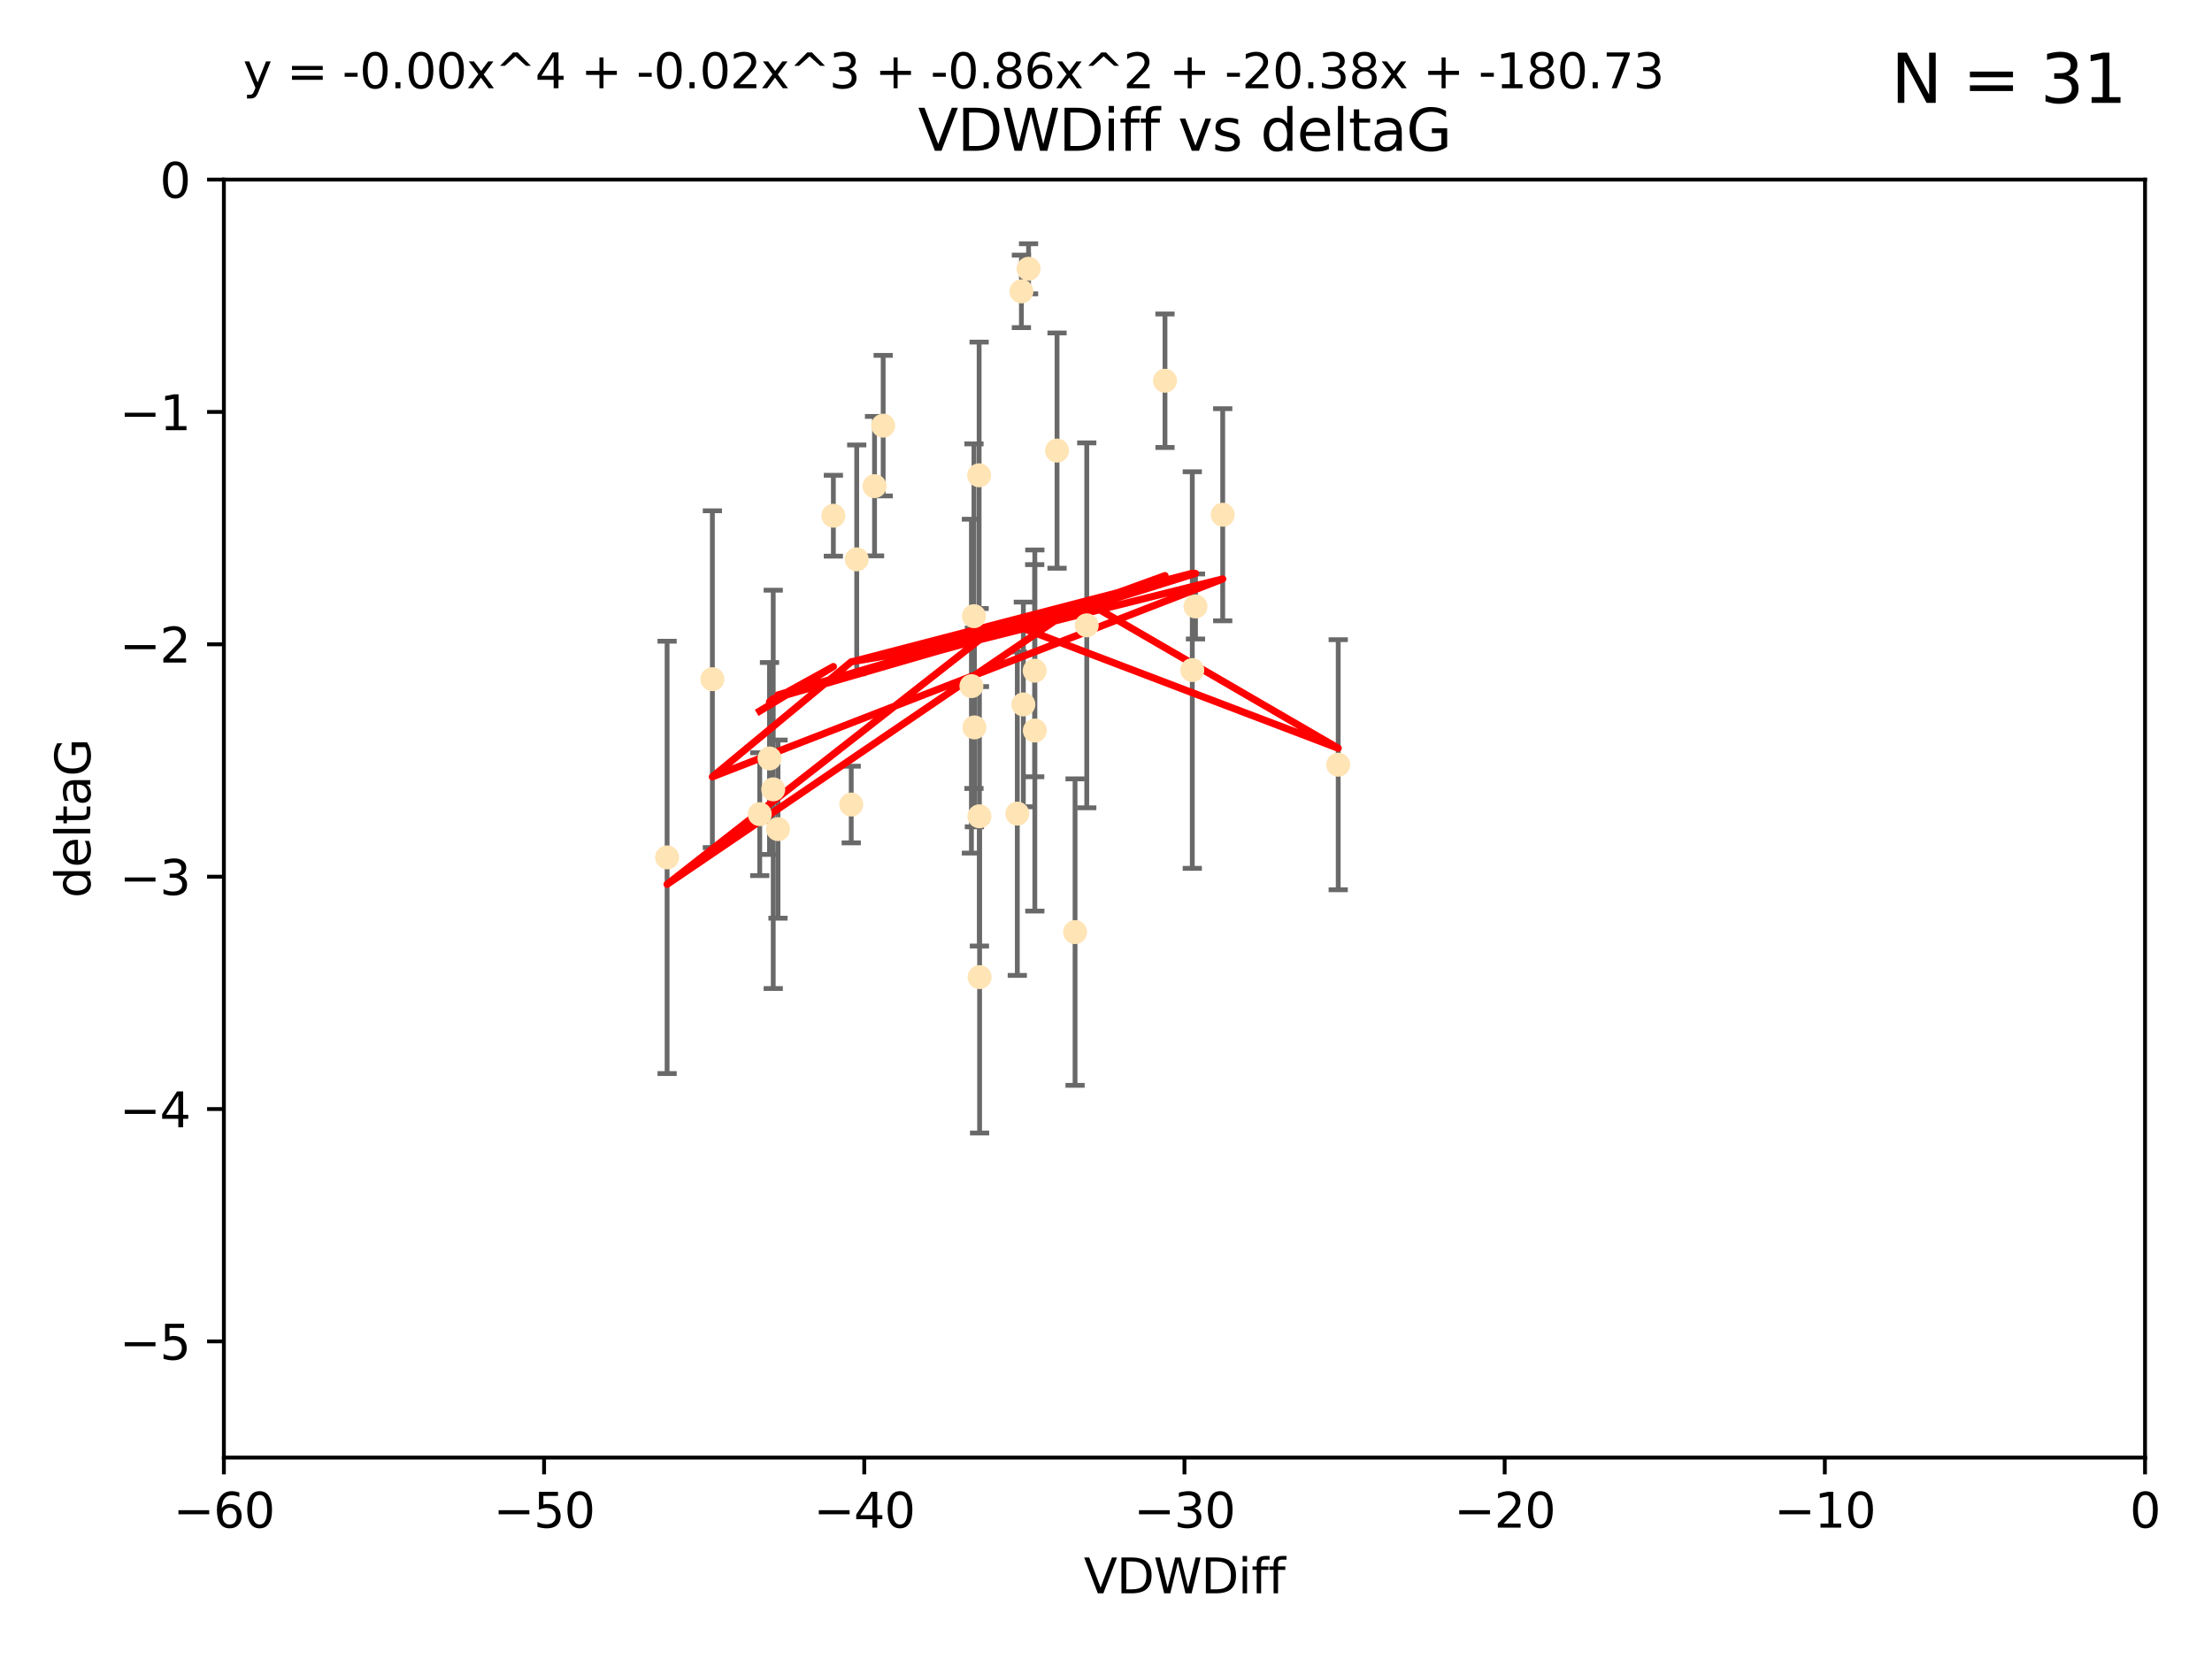 <?xml version="1.0" encoding="utf-8" standalone="no"?>
<!DOCTYPE svg PUBLIC "-//W3C//DTD SVG 1.1//EN"
  "http://www.w3.org/Graphics/SVG/1.1/DTD/svg11.dtd">
<svg xmlns:xlink="http://www.w3.org/1999/xlink" width="460.8pt" height="345.6pt" viewBox="0 0 460.8 345.6" xmlns="http://www.w3.org/2000/svg" version="1.1">
 <defs>
  <style type="text/css">*{stroke-linejoin: round; stroke-linecap: butt}</style>
 </defs>
 <g id="figure_1">
  <g id="patch_1">
   <path d="M 0 345.6 
L 460.8 345.6 
L 460.8 0 
L 0 0 
z
" style="fill: #ffffff"/>
  </g>
  <g id="axes_1">
   <g id="patch_2">
    <path d="M 46.64 303.64 
L 446.85 303.64 
L 446.85 37.411 
L 46.64 37.411 
z
" style="fill: #ffffff"/>
   </g>
   <g id="PathCollection_1">
    <defs>
     <path id="m294f1cb4e7" d="M 0 1.118 
C 0.297 1.118 0.581 1 0.791 0.791 
C 1 0.581 1.118 0.297 1.118 0 
C 1.118 -0.297 1 -0.581 0.791 -0.791 
C 0.581 -1 0.297 -1.118 0 -1.118 
C -0.297 -1.118 -0.581 -1 -0.791 -0.791 
C -1 -0.581 -1.118 -0.297 -1.118 0 
C -1.118 0.297 -1 0.581 -0.791 0.791 
C -0.581 1 -0.297 1.118 0 1.118 
z
" style="stroke: #ffe4b5"/>
    </defs>
    <g clip-path="url(#p52f90d286e)">
     <use xlink:href="#m294f1cb4e7" x="158.268" y="169.607" style="fill: #ffe4b5; stroke: #ffe4b5"/>
     <use xlink:href="#m294f1cb4e7" x="173.607" y="107.436" style="fill: #ffe4b5; stroke: #ffe4b5"/>
     <use xlink:href="#m294f1cb4e7" x="160.298" y="158.004" style="fill: #ffe4b5; stroke: #ffe4b5"/>
     <use xlink:href="#m294f1cb4e7" x="161.079" y="164.438" style="fill: #ffe4b5; stroke: #ffe4b5"/>
     <use xlink:href="#m294f1cb4e7" x="215.547" y="139.719" style="fill: #ffe4b5; stroke: #ffe4b5"/>
     <use xlink:href="#m294f1cb4e7" x="202.989" y="151.532" style="fill: #ffe4b5; stroke: #ffe4b5"/>
     <use xlink:href="#m294f1cb4e7" x="183.981" y="88.671" style="fill: #ffe4b5; stroke: #ffe4b5"/>
     <use xlink:href="#m294f1cb4e7" x="220.202" y="93.864" style="fill: #ffe4b5; stroke: #ffe4b5"/>
     <use xlink:href="#m294f1cb4e7" x="203.971" y="99.014" style="fill: #ffe4b5; stroke: #ffe4b5"/>
     <use xlink:href="#m294f1cb4e7" x="178.473" y="116.525" style="fill: #ffe4b5; stroke: #ffe4b5"/>
     <use xlink:href="#m294f1cb4e7" x="248.375" y="139.582" style="fill: #ffe4b5; stroke: #ffe4b5"/>
     <use xlink:href="#m294f1cb4e7" x="162.073" y="172.719" style="fill: #ffe4b5; stroke: #ffe4b5"/>
     <use xlink:href="#m294f1cb4e7" x="202.895" y="128.361" style="fill: #ffe4b5; stroke: #ffe4b5"/>
     <use xlink:href="#m294f1cb4e7" x="254.713" y="107.23" style="fill: #ffe4b5; stroke: #ffe4b5"/>
     <use xlink:href="#m294f1cb4e7" x="148.403" y="141.486" style="fill: #ffe4b5; stroke: #ffe4b5"/>
     <use xlink:href="#m294f1cb4e7" x="177.327" y="167.599" style="fill: #ffe4b5; stroke: #ffe4b5"/>
     <use xlink:href="#m294f1cb4e7" x="204.03" y="170.053" style="fill: #ffe4b5; stroke: #ffe4b5"/>
     <use xlink:href="#m294f1cb4e7" x="138.969" y="178.609" style="fill: #ffe4b5; stroke: #ffe4b5"/>
     <use xlink:href="#m294f1cb4e7" x="223.956" y="194.171" style="fill: #ffe4b5; stroke: #ffe4b5"/>
     <use xlink:href="#m294f1cb4e7" x="204.07" y="203.552" style="fill: #ffe4b5; stroke: #ffe4b5"/>
     <use xlink:href="#m294f1cb4e7" x="214.267" y="55.993" style="fill: #ffe4b5; stroke: #ffe4b5"/>
     <use xlink:href="#m294f1cb4e7" x="182.183" y="101.272" style="fill: #ffe4b5; stroke: #ffe4b5"/>
     <use xlink:href="#m294f1cb4e7" x="213.182" y="146.744" style="fill: #ffe4b5; stroke: #ffe4b5"/>
     <use xlink:href="#m294f1cb4e7" x="242.69" y="79.314" style="fill: #ffe4b5; stroke: #ffe4b5"/>
     <use xlink:href="#m294f1cb4e7" x="211.923" y="169.493" style="fill: #ffe4b5; stroke: #ffe4b5"/>
     <use xlink:href="#m294f1cb4e7" x="249.042" y="126.338" style="fill: #ffe4b5; stroke: #ffe4b5"/>
     <use xlink:href="#m294f1cb4e7" x="226.39" y="130.268" style="fill: #ffe4b5; stroke: #ffe4b5"/>
     <use xlink:href="#m294f1cb4e7" x="278.774" y="159.303" style="fill: #ffe4b5; stroke: #ffe4b5"/>
     <use xlink:href="#m294f1cb4e7" x="212.776" y="60.697" style="fill: #ffe4b5; stroke: #ffe4b5"/>
     <use xlink:href="#m294f1cb4e7" x="215.574" y="152.182" style="fill: #ffe4b5; stroke: #ffe4b5"/>
     <use xlink:href="#m294f1cb4e7" x="202.366" y="142.938" style="fill: #ffe4b5; stroke: #ffe4b5"/>
    </g>
   </g>
   <g id="matplotlib.axis_1">
    <g id="xtick_1">
     <g id="line2d_1">
      <defs>
       <path id="m11e0a0f0f9" d="M 0 0 
L 0 3.5 
" style="stroke: #000000; stroke-width: 0.8"/>
      </defs>
      <g>
       <use xlink:href="#m11e0a0f0f9" x="46.64" y="303.64" style="stroke: #000000; stroke-width: 0.8"/>
      </g>
     </g>
     <g id="text_1">
      <!-- −60 -->
      <g transform="translate(36.088 318.238)scale(0.1 -0.1)">
       <defs>
        <path id="DejaVuSans-2212" d="M 678 2272 
L 4684 2272 
L 4684 1741 
L 678 1741 
L 678 2272 
z
" transform="scale(0.016)"/>
        <path id="DejaVuSans-36" d="M 2113 2584 
Q 1688 2584 1439 2293 
Q 1191 2003 1191 1497 
Q 1191 994 1439 701 
Q 1688 409 2113 409 
Q 2538 409 2786 701 
Q 3034 994 3034 1497 
Q 3034 2003 2786 2293 
Q 2538 2584 2113 2584 
z
M 3366 4563 
L 3366 3988 
Q 3128 4100 2886 4159 
Q 2644 4219 2406 4219 
Q 1781 4219 1451 3797 
Q 1122 3375 1075 2522 
Q 1259 2794 1537 2939 
Q 1816 3084 2150 3084 
Q 2853 3084 3261 2657 
Q 3669 2231 3669 1497 
Q 3669 778 3244 343 
Q 2819 -91 2113 -91 
Q 1303 -91 875 529 
Q 447 1150 447 2328 
Q 447 3434 972 4092 
Q 1497 4750 2381 4750 
Q 2619 4750 2861 4703 
Q 3103 4656 3366 4563 
z
" transform="scale(0.016)"/>
        <path id="DejaVuSans-30" d="M 2034 4250 
Q 1547 4250 1301 3770 
Q 1056 3291 1056 2328 
Q 1056 1369 1301 889 
Q 1547 409 2034 409 
Q 2525 409 2770 889 
Q 3016 1369 3016 2328 
Q 3016 3291 2770 3770 
Q 2525 4250 2034 4250 
z
M 2034 4750 
Q 2819 4750 3233 4129 
Q 3647 3509 3647 2328 
Q 3647 1150 3233 529 
Q 2819 -91 2034 -91 
Q 1250 -91 836 529 
Q 422 1150 422 2328 
Q 422 3509 836 4129 
Q 1250 4750 2034 4750 
z
" transform="scale(0.016)"/>
       </defs>
       <use xlink:href="#DejaVuSans-2212"/>
       <use xlink:href="#DejaVuSans-36" x="83.789"/>
       <use xlink:href="#DejaVuSans-30" x="147.412"/>
      </g>
     </g>
    </g>
    <g id="xtick_2">
     <g id="line2d_2">
      <g>
       <use xlink:href="#m11e0a0f0f9" x="113.342" y="303.64" style="stroke: #000000; stroke-width: 0.8"/>
      </g>
     </g>
     <g id="text_2">
      <!-- −50 -->
      <g transform="translate(102.789 318.238)scale(0.1 -0.1)">
       <defs>
        <path id="DejaVuSans-35" d="M 691 4666 
L 3169 4666 
L 3169 4134 
L 1269 4134 
L 1269 2991 
Q 1406 3038 1543 3061 
Q 1681 3084 1819 3084 
Q 2600 3084 3056 2656 
Q 3513 2228 3513 1497 
Q 3513 744 3044 326 
Q 2575 -91 1722 -91 
Q 1428 -91 1123 -41 
Q 819 9 494 109 
L 494 744 
Q 775 591 1075 516 
Q 1375 441 1709 441 
Q 2250 441 2565 725 
Q 2881 1009 2881 1497 
Q 2881 1984 2565 2268 
Q 2250 2553 1709 2553 
Q 1456 2553 1204 2497 
Q 953 2441 691 2322 
L 691 4666 
z
" transform="scale(0.016)"/>
       </defs>
       <use xlink:href="#DejaVuSans-2212"/>
       <use xlink:href="#DejaVuSans-35" x="83.789"/>
       <use xlink:href="#DejaVuSans-30" x="147.412"/>
      </g>
     </g>
    </g>
    <g id="xtick_3">
     <g id="line2d_3">
      <g>
       <use xlink:href="#m11e0a0f0f9" x="180.043" y="303.64" style="stroke: #000000; stroke-width: 0.8"/>
      </g>
     </g>
     <g id="text_3">
      <!-- −40 -->
      <g transform="translate(169.491 318.238)scale(0.1 -0.1)">
       <defs>
        <path id="DejaVuSans-34" d="M 2419 4116 
L 825 1625 
L 2419 1625 
L 2419 4116 
z
M 2253 4666 
L 3047 4666 
L 3047 1625 
L 3713 1625 
L 3713 1100 
L 3047 1100 
L 3047 0 
L 2419 0 
L 2419 1100 
L 313 1100 
L 313 1709 
L 2253 4666 
z
" transform="scale(0.016)"/>
       </defs>
       <use xlink:href="#DejaVuSans-2212"/>
       <use xlink:href="#DejaVuSans-34" x="83.789"/>
       <use xlink:href="#DejaVuSans-30" x="147.412"/>
      </g>
     </g>
    </g>
    <g id="xtick_4">
     <g id="line2d_4">
      <g>
       <use xlink:href="#m11e0a0f0f9" x="246.745" y="303.64" style="stroke: #000000; stroke-width: 0.8"/>
      </g>
     </g>
     <g id="text_4">
      <!-- −30 -->
      <g transform="translate(236.193 318.238)scale(0.1 -0.1)">
       <defs>
        <path id="DejaVuSans-33" d="M 2597 2516 
Q 3050 2419 3304 2112 
Q 3559 1806 3559 1356 
Q 3559 666 3084 287 
Q 2609 -91 1734 -91 
Q 1441 -91 1130 -33 
Q 819 25 488 141 
L 488 750 
Q 750 597 1062 519 
Q 1375 441 1716 441 
Q 2309 441 2620 675 
Q 2931 909 2931 1356 
Q 2931 1769 2642 2001 
Q 2353 2234 1838 2234 
L 1294 2234 
L 1294 2753 
L 1863 2753 
Q 2328 2753 2575 2939 
Q 2822 3125 2822 3475 
Q 2822 3834 2567 4026 
Q 2313 4219 1838 4219 
Q 1578 4219 1281 4162 
Q 984 4106 628 3988 
L 628 4550 
Q 988 4650 1302 4700 
Q 1616 4750 1894 4750 
Q 2613 4750 3031 4423 
Q 3450 4097 3450 3541 
Q 3450 3153 3228 2886 
Q 3006 2619 2597 2516 
z
" transform="scale(0.016)"/>
       </defs>
       <use xlink:href="#DejaVuSans-2212"/>
       <use xlink:href="#DejaVuSans-33" x="83.789"/>
       <use xlink:href="#DejaVuSans-30" x="147.412"/>
      </g>
     </g>
    </g>
    <g id="xtick_5">
     <g id="line2d_5">
      <g>
       <use xlink:href="#m11e0a0f0f9" x="313.447" y="303.64" style="stroke: #000000; stroke-width: 0.8"/>
      </g>
     </g>
     <g id="text_5">
      <!-- −20 -->
      <g transform="translate(302.894 318.238)scale(0.1 -0.1)">
       <defs>
        <path id="DejaVuSans-32" d="M 1228 531 
L 3431 531 
L 3431 0 
L 469 0 
L 469 531 
Q 828 903 1448 1529 
Q 2069 2156 2228 2338 
Q 2531 2678 2651 2914 
Q 2772 3150 2772 3378 
Q 2772 3750 2511 3984 
Q 2250 4219 1831 4219 
Q 1534 4219 1204 4116 
Q 875 4013 500 3803 
L 500 4441 
Q 881 4594 1212 4672 
Q 1544 4750 1819 4750 
Q 2544 4750 2975 4387 
Q 3406 4025 3406 3419 
Q 3406 3131 3298 2873 
Q 3191 2616 2906 2266 
Q 2828 2175 2409 1742 
Q 1991 1309 1228 531 
z
" transform="scale(0.016)"/>
       </defs>
       <use xlink:href="#DejaVuSans-2212"/>
       <use xlink:href="#DejaVuSans-32" x="83.789"/>
       <use xlink:href="#DejaVuSans-30" x="147.412"/>
      </g>
     </g>
    </g>
    <g id="xtick_6">
     <g id="line2d_6">
      <g>
       <use xlink:href="#m11e0a0f0f9" x="380.148" y="303.64" style="stroke: #000000; stroke-width: 0.8"/>
      </g>
     </g>
     <g id="text_6">
      <!-- −10 -->
      <g transform="translate(369.596 318.238)scale(0.1 -0.1)">
       <defs>
        <path id="DejaVuSans-31" d="M 794 531 
L 1825 531 
L 1825 4091 
L 703 3866 
L 703 4441 
L 1819 4666 
L 2450 4666 
L 2450 531 
L 3481 531 
L 3481 0 
L 794 0 
L 794 531 
z
" transform="scale(0.016)"/>
       </defs>
       <use xlink:href="#DejaVuSans-2212"/>
       <use xlink:href="#DejaVuSans-31" x="83.789"/>
       <use xlink:href="#DejaVuSans-30" x="147.412"/>
      </g>
     </g>
    </g>
    <g id="xtick_7">
     <g id="line2d_7">
      <g>
       <use xlink:href="#m11e0a0f0f9" x="446.85" y="303.64" style="stroke: #000000; stroke-width: 0.8"/>
      </g>
     </g>
     <g id="text_7">
      <!-- 0 -->
      <g transform="translate(443.669 318.238)scale(0.1 -0.1)">
       <use xlink:href="#DejaVuSans-30"/>
      </g>
     </g>
    </g>
    <g id="text_8">
     <!-- VDWDiff -->
     <g transform="translate(225.772 331.917)scale(0.1 -0.1)">
      <defs>
       <path id="DejaVuSans-56" d="M 1831 0 
L 50 4666 
L 709 4666 
L 2188 738 
L 3669 4666 
L 4325 4666 
L 2547 0 
L 1831 0 
z
" transform="scale(0.016)"/>
       <path id="DejaVuSans-44" d="M 1259 4147 
L 1259 519 
L 2022 519 
Q 2988 519 3436 956 
Q 3884 1394 3884 2338 
Q 3884 3275 3436 3711 
Q 2988 4147 2022 4147 
L 1259 4147 
z
M 628 4666 
L 1925 4666 
Q 3281 4666 3915 4102 
Q 4550 3538 4550 2338 
Q 4550 1131 3912 565 
Q 3275 0 1925 0 
L 628 0 
L 628 4666 
z
" transform="scale(0.016)"/>
       <path id="DejaVuSans-57" d="M 213 4666 
L 850 4666 
L 1831 722 
L 2809 4666 
L 3519 4666 
L 4500 722 
L 5478 4666 
L 6119 4666 
L 4947 0 
L 4153 0 
L 3169 4050 
L 2175 0 
L 1381 0 
L 213 4666 
z
" transform="scale(0.016)"/>
       <path id="DejaVuSans-69" d="M 603 3500 
L 1178 3500 
L 1178 0 
L 603 0 
L 603 3500 
z
M 603 4863 
L 1178 4863 
L 1178 4134 
L 603 4134 
L 603 4863 
z
" transform="scale(0.016)"/>
       <path id="DejaVuSans-66" d="M 2375 4863 
L 2375 4384 
L 1825 4384 
Q 1516 4384 1395 4259 
Q 1275 4134 1275 3809 
L 1275 3500 
L 2222 3500 
L 2222 3053 
L 1275 3053 
L 1275 0 
L 697 0 
L 697 3053 
L 147 3053 
L 147 3500 
L 697 3500 
L 697 3744 
Q 697 4328 969 4595 
Q 1241 4863 1831 4863 
L 2375 4863 
z
" transform="scale(0.016)"/>
      </defs>
      <use xlink:href="#DejaVuSans-56"/>
      <use xlink:href="#DejaVuSans-44" x="68.408"/>
      <use xlink:href="#DejaVuSans-57" x="145.41"/>
      <use xlink:href="#DejaVuSans-44" x="244.287"/>
      <use xlink:href="#DejaVuSans-69" x="321.289"/>
      <use xlink:href="#DejaVuSans-66" x="349.072"/>
      <use xlink:href="#DejaVuSans-66" x="384.277"/>
     </g>
    </g>
   </g>
   <g id="matplotlib.axis_2">
    <g id="ytick_1">
     <g id="line2d_8">
      <defs>
       <path id="me89870a66d" d="M 0 0 
L -3.5 0 
" style="stroke: #000000; stroke-width: 0.8"/>
      </defs>
      <g>
       <use xlink:href="#me89870a66d" x="46.64" y="279.437" style="stroke: #000000; stroke-width: 0.8"/>
      </g>
     </g>
     <g id="text_9">
      <!-- −5 -->
      <g transform="translate(24.898 283.237)scale(0.1 -0.1)">
       <use xlink:href="#DejaVuSans-2212"/>
       <use xlink:href="#DejaVuSans-35" x="83.789"/>
      </g>
     </g>
    </g>
    <g id="ytick_2">
     <g id="line2d_9">
      <g>
       <use xlink:href="#me89870a66d" x="46.64" y="231.032" style="stroke: #000000; stroke-width: 0.8"/>
      </g>
     </g>
     <g id="text_10">
      <!-- −4 -->
      <g transform="translate(24.898 234.831)scale(0.1 -0.1)">
       <use xlink:href="#DejaVuSans-2212"/>
       <use xlink:href="#DejaVuSans-34" x="83.789"/>
      </g>
     </g>
    </g>
    <g id="ytick_3">
     <g id="line2d_10">
      <g>
       <use xlink:href="#me89870a66d" x="46.64" y="182.627" style="stroke: #000000; stroke-width: 0.8"/>
      </g>
     </g>
     <g id="text_11">
      <!-- −3 -->
      <g transform="translate(24.898 186.426)scale(0.1 -0.1)">
       <use xlink:href="#DejaVuSans-2212"/>
       <use xlink:href="#DejaVuSans-33" x="83.789"/>
      </g>
     </g>
    </g>
    <g id="ytick_4">
     <g id="line2d_11">
      <g>
       <use xlink:href="#me89870a66d" x="46.64" y="134.222" style="stroke: #000000; stroke-width: 0.8"/>
      </g>
     </g>
     <g id="text_12">
      <!-- −2 -->
      <g transform="translate(24.898 138.021)scale(0.1 -0.1)">
       <use xlink:href="#DejaVuSans-2212"/>
       <use xlink:href="#DejaVuSans-32" x="83.789"/>
      </g>
     </g>
    </g>
    <g id="ytick_5">
     <g id="line2d_12">
      <g>
       <use xlink:href="#me89870a66d" x="46.64" y="85.816" style="stroke: #000000; stroke-width: 0.8"/>
      </g>
     </g>
     <g id="text_13">
      <!-- −1 -->
      <g transform="translate(24.898 89.616)scale(0.1 -0.1)">
       <use xlink:href="#DejaVuSans-2212"/>
       <use xlink:href="#DejaVuSans-31" x="83.789"/>
      </g>
     </g>
    </g>
    <g id="ytick_6">
     <g id="line2d_13">
      <g>
       <use xlink:href="#me89870a66d" x="46.64" y="37.411" style="stroke: #000000; stroke-width: 0.8"/>
      </g>
     </g>
     <g id="text_14">
      <!-- 0 -->
      <g transform="translate(33.278 41.21)scale(0.1 -0.1)">
       <use xlink:href="#DejaVuSans-30"/>
      </g>
     </g>
    </g>
    <g id="text_15">
     <!-- deltaG -->
     <g transform="translate(18.818 187.064)rotate(-90)scale(0.1 -0.1)">
      <defs>
       <path id="DejaVuSans-64" d="M 2906 2969 
L 2906 4863 
L 3481 4863 
L 3481 0 
L 2906 0 
L 2906 525 
Q 2725 213 2448 61 
Q 2172 -91 1784 -91 
Q 1150 -91 751 415 
Q 353 922 353 1747 
Q 353 2572 751 3078 
Q 1150 3584 1784 3584 
Q 2172 3584 2448 3432 
Q 2725 3281 2906 2969 
z
M 947 1747 
Q 947 1113 1208 752 
Q 1469 391 1925 391 
Q 2381 391 2643 752 
Q 2906 1113 2906 1747 
Q 2906 2381 2643 2742 
Q 2381 3103 1925 3103 
Q 1469 3103 1208 2742 
Q 947 2381 947 1747 
z
" transform="scale(0.016)"/>
       <path id="DejaVuSans-65" d="M 3597 1894 
L 3597 1613 
L 953 1613 
Q 991 1019 1311 708 
Q 1631 397 2203 397 
Q 2534 397 2845 478 
Q 3156 559 3463 722 
L 3463 178 
Q 3153 47 2828 -22 
Q 2503 -91 2169 -91 
Q 1331 -91 842 396 
Q 353 884 353 1716 
Q 353 2575 817 3079 
Q 1281 3584 2069 3584 
Q 2775 3584 3186 3129 
Q 3597 2675 3597 1894 
z
M 3022 2063 
Q 3016 2534 2758 2815 
Q 2500 3097 2075 3097 
Q 1594 3097 1305 2825 
Q 1016 2553 972 2059 
L 3022 2063 
z
" transform="scale(0.016)"/>
       <path id="DejaVuSans-6c" d="M 603 4863 
L 1178 4863 
L 1178 0 
L 603 0 
L 603 4863 
z
" transform="scale(0.016)"/>
       <path id="DejaVuSans-74" d="M 1172 4494 
L 1172 3500 
L 2356 3500 
L 2356 3053 
L 1172 3053 
L 1172 1153 
Q 1172 725 1289 603 
Q 1406 481 1766 481 
L 2356 481 
L 2356 0 
L 1766 0 
Q 1100 0 847 248 
Q 594 497 594 1153 
L 594 3053 
L 172 3053 
L 172 3500 
L 594 3500 
L 594 4494 
L 1172 4494 
z
" transform="scale(0.016)"/>
       <path id="DejaVuSans-61" d="M 2194 1759 
Q 1497 1759 1228 1600 
Q 959 1441 959 1056 
Q 959 750 1161 570 
Q 1363 391 1709 391 
Q 2188 391 2477 730 
Q 2766 1069 2766 1631 
L 2766 1759 
L 2194 1759 
z
M 3341 1997 
L 3341 0 
L 2766 0 
L 2766 531 
Q 2569 213 2275 61 
Q 1981 -91 1556 -91 
Q 1019 -91 701 211 
Q 384 513 384 1019 
Q 384 1609 779 1909 
Q 1175 2209 1959 2209 
L 2766 2209 
L 2766 2266 
Q 2766 2663 2505 2880 
Q 2244 3097 1772 3097 
Q 1472 3097 1187 3025 
Q 903 2953 641 2809 
L 641 3341 
Q 956 3463 1253 3523 
Q 1550 3584 1831 3584 
Q 2591 3584 2966 3190 
Q 3341 2797 3341 1997 
z
" transform="scale(0.016)"/>
       <path id="DejaVuSans-47" d="M 3809 666 
L 3809 1919 
L 2778 1919 
L 2778 2438 
L 4434 2438 
L 4434 434 
Q 4069 175 3628 42 
Q 3188 -91 2688 -91 
Q 1594 -91 976 548 
Q 359 1188 359 2328 
Q 359 3472 976 4111 
Q 1594 4750 2688 4750 
Q 3144 4750 3555 4637 
Q 3966 4525 4313 4306 
L 4313 3634 
Q 3963 3931 3569 4081 
Q 3175 4231 2741 4231 
Q 1884 4231 1454 3753 
Q 1025 3275 1025 2328 
Q 1025 1384 1454 906 
Q 1884 428 2741 428 
Q 3075 428 3337 486 
Q 3600 544 3809 666 
z
" transform="scale(0.016)"/>
      </defs>
      <use xlink:href="#DejaVuSans-64"/>
      <use xlink:href="#DejaVuSans-65" x="63.477"/>
      <use xlink:href="#DejaVuSans-6c" x="125"/>
      <use xlink:href="#DejaVuSans-74" x="152.783"/>
      <use xlink:href="#DejaVuSans-61" x="191.992"/>
      <use xlink:href="#DejaVuSans-47" x="253.271"/>
     </g>
    </g>
   </g>
   <g id="LineCollection_1">
    <path d="M 158.268 182.403 
L 158.268 156.81 
" clip-path="url(#p52f90d286e)" style="fill: none; stroke: #696969"/>
    <path d="M 173.607 115.86 
L 173.607 99.013 
" clip-path="url(#p52f90d286e)" style="fill: none; stroke: #696969"/>
    <path d="M 160.298 177.999 
L 160.298 138.009 
" clip-path="url(#p52f90d286e)" style="fill: none; stroke: #696969"/>
    <path d="M 161.079 205.929 
L 161.079 122.946 
" clip-path="url(#p52f90d286e)" style="fill: none; stroke: #696969"/>
    <path d="M 215.547 161.816 
L 215.547 117.621 
" clip-path="url(#p52f90d286e)" style="fill: none; stroke: #696969"/>
    <path d="M 202.989 172.239 
L 202.989 130.826 
" clip-path="url(#p52f90d286e)" style="fill: none; stroke: #696969"/>
    <path d="M 183.981 103.312 
L 183.981 74.03 
" clip-path="url(#p52f90d286e)" style="fill: none; stroke: #696969"/>
    <path d="M 220.202 118.369 
L 220.202 69.359 
" clip-path="url(#p52f90d286e)" style="fill: none; stroke: #696969"/>
    <path d="M 203.971 126.762 
L 203.971 71.267 
" clip-path="url(#p52f90d286e)" style="fill: none; stroke: #696969"/>
    <path d="M 178.473 140.352 
L 178.473 92.698 
" clip-path="url(#p52f90d286e)" style="fill: none; stroke: #696969"/>
    <path d="M 248.375 180.893 
L 248.375 98.27 
" clip-path="url(#p52f90d286e)" style="fill: none; stroke: #696969"/>
    <path d="M 162.073 191.277 
L 162.073 154.16 
" clip-path="url(#p52f90d286e)" style="fill: none; stroke: #696969"/>
    <path d="M 202.895 164.254 
L 202.895 92.467 
" clip-path="url(#p52f90d286e)" style="fill: none; stroke: #696969"/>
    <path d="M 254.713 129.322 
L 254.713 85.138 
" clip-path="url(#p52f90d286e)" style="fill: none; stroke: #696969"/>
    <path d="M 148.403 176.566 
L 148.403 106.406 
" clip-path="url(#p52f90d286e)" style="fill: none; stroke: #696969"/>
    <path d="M 177.327 175.582 
L 177.327 159.615 
" clip-path="url(#p52f90d286e)" style="fill: none; stroke: #696969"/>
    <path d="M 204.03 197.074 
L 204.03 143.032 
" clip-path="url(#p52f90d286e)" style="fill: none; stroke: #696969"/>
    <path d="M 138.969 223.643 
L 138.969 133.574 
" clip-path="url(#p52f90d286e)" style="fill: none; stroke: #696969"/>
    <path d="M 223.956 226.093 
L 223.956 162.249 
" clip-path="url(#p52f90d286e)" style="fill: none; stroke: #696969"/>
    <path d="M 204.07 236.03 
L 204.07 171.073 
" clip-path="url(#p52f90d286e)" style="fill: none; stroke: #696969"/>
    <path d="M 214.267 61.206 
L 214.267 50.78 
" clip-path="url(#p52f90d286e)" style="fill: none; stroke: #696969"/>
    <path d="M 182.183 115.797 
L 182.183 86.747 
" clip-path="url(#p52f90d286e)" style="fill: none; stroke: #696969"/>
    <path d="M 213.182 168.063 
L 213.182 125.426 
" clip-path="url(#p52f90d286e)" style="fill: none; stroke: #696969"/>
    <path d="M 242.69 93.218 
L 242.69 65.41 
" clip-path="url(#p52f90d286e)" style="fill: none; stroke: #696969"/>
    <path d="M 211.923 203.195 
L 211.923 135.792 
" clip-path="url(#p52f90d286e)" style="fill: none; stroke: #696969"/>
    <path d="M 249.042 133.109 
L 249.042 119.568 
" clip-path="url(#p52f90d286e)" style="fill: none; stroke: #696969"/>
    <path d="M 226.39 168.279 
L 226.39 92.257 
" clip-path="url(#p52f90d286e)" style="fill: none; stroke: #696969"/>
    <path d="M 278.774 185.353 
L 278.774 133.253 
" clip-path="url(#p52f90d286e)" style="fill: none; stroke: #696969"/>
    <path d="M 212.776 68.247 
L 212.776 53.147 
" clip-path="url(#p52f90d286e)" style="fill: none; stroke: #696969"/>
    <path d="M 215.574 189.798 
L 215.574 114.566 
" clip-path="url(#p52f90d286e)" style="fill: none; stroke: #696969"/>
    <path d="M 202.366 177.716 
L 202.366 108.161 
" clip-path="url(#p52f90d286e)" style="fill: none; stroke: #696969"/>
   </g>
   <g id="line2d_14">
    <defs>
     <path id="mde3e30f4f4" d="M 2 0 
L -2 -0 
" style="stroke: #696969"/>
    </defs>
    <g clip-path="url(#p52f90d286e)">
     <use xlink:href="#mde3e30f4f4" x="158.268" y="182.403" style="fill: #696969; stroke: #696969"/>
     <use xlink:href="#mde3e30f4f4" x="173.607" y="115.86" style="fill: #696969; stroke: #696969"/>
     <use xlink:href="#mde3e30f4f4" x="160.298" y="177.999" style="fill: #696969; stroke: #696969"/>
     <use xlink:href="#mde3e30f4f4" x="161.079" y="205.929" style="fill: #696969; stroke: #696969"/>
     <use xlink:href="#mde3e30f4f4" x="215.547" y="161.816" style="fill: #696969; stroke: #696969"/>
     <use xlink:href="#mde3e30f4f4" x="202.989" y="172.239" style="fill: #696969; stroke: #696969"/>
     <use xlink:href="#mde3e30f4f4" x="183.981" y="103.312" style="fill: #696969; stroke: #696969"/>
     <use xlink:href="#mde3e30f4f4" x="220.202" y="118.369" style="fill: #696969; stroke: #696969"/>
     <use xlink:href="#mde3e30f4f4" x="203.971" y="126.762" style="fill: #696969; stroke: #696969"/>
     <use xlink:href="#mde3e30f4f4" x="178.473" y="140.352" style="fill: #696969; stroke: #696969"/>
     <use xlink:href="#mde3e30f4f4" x="248.375" y="180.893" style="fill: #696969; stroke: #696969"/>
     <use xlink:href="#mde3e30f4f4" x="162.073" y="191.277" style="fill: #696969; stroke: #696969"/>
     <use xlink:href="#mde3e30f4f4" x="202.895" y="164.254" style="fill: #696969; stroke: #696969"/>
     <use xlink:href="#mde3e30f4f4" x="254.713" y="129.322" style="fill: #696969; stroke: #696969"/>
     <use xlink:href="#mde3e30f4f4" x="148.403" y="176.566" style="fill: #696969; stroke: #696969"/>
     <use xlink:href="#mde3e30f4f4" x="177.327" y="175.582" style="fill: #696969; stroke: #696969"/>
     <use xlink:href="#mde3e30f4f4" x="204.03" y="197.074" style="fill: #696969; stroke: #696969"/>
     <use xlink:href="#mde3e30f4f4" x="138.969" y="223.643" style="fill: #696969; stroke: #696969"/>
     <use xlink:href="#mde3e30f4f4" x="223.956" y="226.093" style="fill: #696969; stroke: #696969"/>
     <use xlink:href="#mde3e30f4f4" x="204.07" y="236.03" style="fill: #696969; stroke: #696969"/>
     <use xlink:href="#mde3e30f4f4" x="214.267" y="61.206" style="fill: #696969; stroke: #696969"/>
     <use xlink:href="#mde3e30f4f4" x="182.183" y="115.797" style="fill: #696969; stroke: #696969"/>
     <use xlink:href="#mde3e30f4f4" x="213.182" y="168.063" style="fill: #696969; stroke: #696969"/>
     <use xlink:href="#mde3e30f4f4" x="242.69" y="93.218" style="fill: #696969; stroke: #696969"/>
     <use xlink:href="#mde3e30f4f4" x="211.923" y="203.195" style="fill: #696969; stroke: #696969"/>
     <use xlink:href="#mde3e30f4f4" x="249.042" y="133.109" style="fill: #696969; stroke: #696969"/>
     <use xlink:href="#mde3e30f4f4" x="226.39" y="168.279" style="fill: #696969; stroke: #696969"/>
     <use xlink:href="#mde3e30f4f4" x="278.774" y="185.353" style="fill: #696969; stroke: #696969"/>
     <use xlink:href="#mde3e30f4f4" x="212.776" y="68.247" style="fill: #696969; stroke: #696969"/>
     <use xlink:href="#mde3e30f4f4" x="215.574" y="189.798" style="fill: #696969; stroke: #696969"/>
     <use xlink:href="#mde3e30f4f4" x="202.366" y="177.716" style="fill: #696969; stroke: #696969"/>
    </g>
   </g>
   <g id="line2d_15">
    <g clip-path="url(#p52f90d286e)">
     <use xlink:href="#mde3e30f4f4" x="158.268" y="156.81" style="fill: #696969; stroke: #696969"/>
     <use xlink:href="#mde3e30f4f4" x="173.607" y="99.013" style="fill: #696969; stroke: #696969"/>
     <use xlink:href="#mde3e30f4f4" x="160.298" y="138.009" style="fill: #696969; stroke: #696969"/>
     <use xlink:href="#mde3e30f4f4" x="161.079" y="122.946" style="fill: #696969; stroke: #696969"/>
     <use xlink:href="#mde3e30f4f4" x="215.547" y="117.621" style="fill: #696969; stroke: #696969"/>
     <use xlink:href="#mde3e30f4f4" x="202.989" y="130.826" style="fill: #696969; stroke: #696969"/>
     <use xlink:href="#mde3e30f4f4" x="183.981" y="74.03" style="fill: #696969; stroke: #696969"/>
     <use xlink:href="#mde3e30f4f4" x="220.202" y="69.359" style="fill: #696969; stroke: #696969"/>
     <use xlink:href="#mde3e30f4f4" x="203.971" y="71.267" style="fill: #696969; stroke: #696969"/>
     <use xlink:href="#mde3e30f4f4" x="178.473" y="92.698" style="fill: #696969; stroke: #696969"/>
     <use xlink:href="#mde3e30f4f4" x="248.375" y="98.27" style="fill: #696969; stroke: #696969"/>
     <use xlink:href="#mde3e30f4f4" x="162.073" y="154.16" style="fill: #696969; stroke: #696969"/>
     <use xlink:href="#mde3e30f4f4" x="202.895" y="92.467" style="fill: #696969; stroke: #696969"/>
     <use xlink:href="#mde3e30f4f4" x="254.713" y="85.138" style="fill: #696969; stroke: #696969"/>
     <use xlink:href="#mde3e30f4f4" x="148.403" y="106.406" style="fill: #696969; stroke: #696969"/>
     <use xlink:href="#mde3e30f4f4" x="177.327" y="159.615" style="fill: #696969; stroke: #696969"/>
     <use xlink:href="#mde3e30f4f4" x="204.03" y="143.032" style="fill: #696969; stroke: #696969"/>
     <use xlink:href="#mde3e30f4f4" x="138.969" y="133.574" style="fill: #696969; stroke: #696969"/>
     <use xlink:href="#mde3e30f4f4" x="223.956" y="162.249" style="fill: #696969; stroke: #696969"/>
     <use xlink:href="#mde3e30f4f4" x="204.07" y="171.073" style="fill: #696969; stroke: #696969"/>
     <use xlink:href="#mde3e30f4f4" x="214.267" y="50.78" style="fill: #696969; stroke: #696969"/>
     <use xlink:href="#mde3e30f4f4" x="182.183" y="86.747" style="fill: #696969; stroke: #696969"/>
     <use xlink:href="#mde3e30f4f4" x="213.182" y="125.426" style="fill: #696969; stroke: #696969"/>
     <use xlink:href="#mde3e30f4f4" x="242.69" y="65.41" style="fill: #696969; stroke: #696969"/>
     <use xlink:href="#mde3e30f4f4" x="211.923" y="135.792" style="fill: #696969; stroke: #696969"/>
     <use xlink:href="#mde3e30f4f4" x="249.042" y="119.568" style="fill: #696969; stroke: #696969"/>
     <use xlink:href="#mde3e30f4f4" x="226.39" y="92.257" style="fill: #696969; stroke: #696969"/>
     <use xlink:href="#mde3e30f4f4" x="278.774" y="133.253" style="fill: #696969; stroke: #696969"/>
     <use xlink:href="#mde3e30f4f4" x="212.776" y="53.147" style="fill: #696969; stroke: #696969"/>
     <use xlink:href="#mde3e30f4f4" x="215.574" y="114.566" style="fill: #696969; stroke: #696969"/>
     <use xlink:href="#mde3e30f4f4" x="202.366" y="108.161" style="fill: #696969; stroke: #696969"/>
    </g>
   </g>
   <g id="line2d_16">
    <path d="M 158.268 148.119 
L 173.607 138.861 
L 160.298 146.217 
L 161.079 145.553 
L 215.547 129.786 
L 202.989 133.541 
L 183.981 136.643 
L 220.202 128.002 
L 203.971 133.31 
L 178.473 137.614 
L 248.375 119.426 
L 162.073 144.761 
L 202.895 133.563 
L 254.713 120.609 
L 148.403 161.822 
L 177.327 137.865 
L 204.03 133.296 
L 138.969 184.218 
L 223.956 126.472 
L 204.07 133.286 
L 214.267 130.244 
L 182.183 136.926 
L 213.182 130.621 
L 242.69 119.917 
L 211.923 131.043 
L 249.042 119.454 
L 226.39 125.461 
L 278.774 155.866 
L 212.776 130.759 
L 215.574 129.776 
L 202.366 133.682 
" clip-path="url(#p52f90d286e)" style="fill: none; stroke: #ff0000; stroke-width: 1.5; stroke-linecap: square"/>
   </g>
   <g id="line2d_17">
    <defs>
     <path id="m9331f63f55" d="M 0 2 
C 0.53 2 1.039 1.789 1.414 1.414 
C 1.789 1.039 2 0.53 2 0 
C 2 -0.53 1.789 -1.039 1.414 -1.414 
C 1.039 -1.789 0.53 -2 0 -2 
C -0.53 -2 -1.039 -1.789 -1.414 -1.414 
C -1.789 -1.039 -2 -0.53 -2 0 
C -2 0.53 -1.789 1.039 -1.414 1.414 
C -1.039 1.789 -0.53 2 0 2 
z
" style="stroke: #ffe4b5"/>
    </defs>
    <g clip-path="url(#p52f90d286e)">
     <use xlink:href="#m9331f63f55" x="158.268" y="169.607" style="fill: #ffe4b5; stroke: #ffe4b5"/>
     <use xlink:href="#m9331f63f55" x="173.607" y="107.436" style="fill: #ffe4b5; stroke: #ffe4b5"/>
     <use xlink:href="#m9331f63f55" x="160.298" y="158.004" style="fill: #ffe4b5; stroke: #ffe4b5"/>
     <use xlink:href="#m9331f63f55" x="161.079" y="164.438" style="fill: #ffe4b5; stroke: #ffe4b5"/>
     <use xlink:href="#m9331f63f55" x="215.547" y="139.719" style="fill: #ffe4b5; stroke: #ffe4b5"/>
     <use xlink:href="#m9331f63f55" x="202.989" y="151.532" style="fill: #ffe4b5; stroke: #ffe4b5"/>
     <use xlink:href="#m9331f63f55" x="183.981" y="88.671" style="fill: #ffe4b5; stroke: #ffe4b5"/>
     <use xlink:href="#m9331f63f55" x="220.202" y="93.864" style="fill: #ffe4b5; stroke: #ffe4b5"/>
     <use xlink:href="#m9331f63f55" x="203.971" y="99.014" style="fill: #ffe4b5; stroke: #ffe4b5"/>
     <use xlink:href="#m9331f63f55" x="178.473" y="116.525" style="fill: #ffe4b5; stroke: #ffe4b5"/>
     <use xlink:href="#m9331f63f55" x="248.375" y="139.582" style="fill: #ffe4b5; stroke: #ffe4b5"/>
     <use xlink:href="#m9331f63f55" x="162.073" y="172.719" style="fill: #ffe4b5; stroke: #ffe4b5"/>
     <use xlink:href="#m9331f63f55" x="202.895" y="128.361" style="fill: #ffe4b5; stroke: #ffe4b5"/>
     <use xlink:href="#m9331f63f55" x="254.713" y="107.23" style="fill: #ffe4b5; stroke: #ffe4b5"/>
     <use xlink:href="#m9331f63f55" x="148.403" y="141.486" style="fill: #ffe4b5; stroke: #ffe4b5"/>
     <use xlink:href="#m9331f63f55" x="177.327" y="167.599" style="fill: #ffe4b5; stroke: #ffe4b5"/>
     <use xlink:href="#m9331f63f55" x="204.03" y="170.053" style="fill: #ffe4b5; stroke: #ffe4b5"/>
     <use xlink:href="#m9331f63f55" x="138.969" y="178.609" style="fill: #ffe4b5; stroke: #ffe4b5"/>
     <use xlink:href="#m9331f63f55" x="223.956" y="194.171" style="fill: #ffe4b5; stroke: #ffe4b5"/>
     <use xlink:href="#m9331f63f55" x="204.07" y="203.552" style="fill: #ffe4b5; stroke: #ffe4b5"/>
     <use xlink:href="#m9331f63f55" x="214.267" y="55.993" style="fill: #ffe4b5; stroke: #ffe4b5"/>
     <use xlink:href="#m9331f63f55" x="182.183" y="101.272" style="fill: #ffe4b5; stroke: #ffe4b5"/>
     <use xlink:href="#m9331f63f55" x="213.182" y="146.744" style="fill: #ffe4b5; stroke: #ffe4b5"/>
     <use xlink:href="#m9331f63f55" x="242.69" y="79.314" style="fill: #ffe4b5; stroke: #ffe4b5"/>
     <use xlink:href="#m9331f63f55" x="211.923" y="169.493" style="fill: #ffe4b5; stroke: #ffe4b5"/>
     <use xlink:href="#m9331f63f55" x="249.042" y="126.338" style="fill: #ffe4b5; stroke: #ffe4b5"/>
     <use xlink:href="#m9331f63f55" x="226.39" y="130.268" style="fill: #ffe4b5; stroke: #ffe4b5"/>
     <use xlink:href="#m9331f63f55" x="278.774" y="159.303" style="fill: #ffe4b5; stroke: #ffe4b5"/>
     <use xlink:href="#m9331f63f55" x="212.776" y="60.697" style="fill: #ffe4b5; stroke: #ffe4b5"/>
     <use xlink:href="#m9331f63f55" x="215.574" y="152.182" style="fill: #ffe4b5; stroke: #ffe4b5"/>
     <use xlink:href="#m9331f63f55" x="202.366" y="142.938" style="fill: #ffe4b5; stroke: #ffe4b5"/>
    </g>
   </g>
   <g id="patch_3">
    <path d="M 46.64 303.64 
L 46.64 37.411 
" style="fill: none; stroke: #000000; stroke-width: 0.8; stroke-linejoin: miter; stroke-linecap: square"/>
   </g>
   <g id="patch_4">
    <path d="M 446.85 303.64 
L 446.85 37.411 
" style="fill: none; stroke: #000000; stroke-width: 0.8; stroke-linejoin: miter; stroke-linecap: square"/>
   </g>
   <g id="patch_5">
    <path d="M 46.64 303.64 
L 446.85 303.64 
" style="fill: none; stroke: #000000; stroke-width: 0.8; stroke-linejoin: miter; stroke-linecap: square"/>
   </g>
   <g id="patch_6">
    <path d="M 46.64 37.411 
L 446.85 37.411 
" style="fill: none; stroke: #000000; stroke-width: 0.8; stroke-linejoin: miter; stroke-linecap: square"/>
   </g>
   <g id="text_16">
    <!-- N = 31 -->
    <g transform="translate(393.929 21.426)scale(0.14 -0.14)">
     <defs>
      <path id="DejaVuSans-4e" d="M 628 4666 
L 1478 4666 
L 3547 763 
L 3547 4666 
L 4159 4666 
L 4159 0 
L 3309 0 
L 1241 3903 
L 1241 0 
L 628 0 
L 628 4666 
z
" transform="scale(0.016)"/>
      <path id="DejaVuSans-20" transform="scale(0.016)"/>
      <path id="DejaVuSans-3d" d="M 678 2906 
L 4684 2906 
L 4684 2381 
L 678 2381 
L 678 2906 
z
M 678 1631 
L 4684 1631 
L 4684 1100 
L 678 1100 
L 678 1631 
z
" transform="scale(0.016)"/>
     </defs>
     <use xlink:href="#DejaVuSans-4e"/>
     <use xlink:href="#DejaVuSans-20" x="74.805"/>
     <use xlink:href="#DejaVuSans-3d" x="106.592"/>
     <use xlink:href="#DejaVuSans-20" x="190.381"/>
     <use xlink:href="#DejaVuSans-33" x="222.168"/>
     <use xlink:href="#DejaVuSans-31" x="285.791"/>
    </g>
   </g>
   <g id="text_17">
    <!-- y = -0.00x^4 + -0.02x^3 + -0.86x^2 + -20.38x + -180.73 -->
    <g transform="translate(50.642 18.387)scale(0.1 -0.1)">
     <defs>
      <path id="DejaVuSans-79" d="M 2059 -325 
Q 1816 -950 1584 -1140 
Q 1353 -1331 966 -1331 
L 506 -1331 
L 506 -850 
L 844 -850 
Q 1081 -850 1212 -737 
Q 1344 -625 1503 -206 
L 1606 56 
L 191 3500 
L 800 3500 
L 1894 763 
L 2988 3500 
L 3597 3500 
L 2059 -325 
z
" transform="scale(0.016)"/>
      <path id="DejaVuSans-2d" d="M 313 2009 
L 1997 2009 
L 1997 1497 
L 313 1497 
L 313 2009 
z
" transform="scale(0.016)"/>
      <path id="DejaVuSans-2e" d="M 684 794 
L 1344 794 
L 1344 0 
L 684 0 
L 684 794 
z
" transform="scale(0.016)"/>
      <path id="DejaVuSans-78" d="M 3513 3500 
L 2247 1797 
L 3578 0 
L 2900 0 
L 1881 1375 
L 863 0 
L 184 0 
L 1544 1831 
L 300 3500 
L 978 3500 
L 1906 2253 
L 2834 3500 
L 3513 3500 
z
" transform="scale(0.016)"/>
      <path id="DejaVuSans-5e" d="M 2988 4666 
L 4684 2925 
L 4056 2925 
L 2681 4159 
L 1306 2925 
L 678 2925 
L 2375 4666 
L 2988 4666 
z
" transform="scale(0.016)"/>
      <path id="DejaVuSans-2b" d="M 2944 4013 
L 2944 2272 
L 4684 2272 
L 4684 1741 
L 2944 1741 
L 2944 0 
L 2419 0 
L 2419 1741 
L 678 1741 
L 678 2272 
L 2419 2272 
L 2419 4013 
L 2944 4013 
z
" transform="scale(0.016)"/>
      <path id="DejaVuSans-38" d="M 2034 2216 
Q 1584 2216 1326 1975 
Q 1069 1734 1069 1313 
Q 1069 891 1326 650 
Q 1584 409 2034 409 
Q 2484 409 2743 651 
Q 3003 894 3003 1313 
Q 3003 1734 2745 1975 
Q 2488 2216 2034 2216 
z
M 1403 2484 
Q 997 2584 770 2862 
Q 544 3141 544 3541 
Q 544 4100 942 4425 
Q 1341 4750 2034 4750 
Q 2731 4750 3128 4425 
Q 3525 4100 3525 3541 
Q 3525 3141 3298 2862 
Q 3072 2584 2669 2484 
Q 3125 2378 3379 2068 
Q 3634 1759 3634 1313 
Q 3634 634 3220 271 
Q 2806 -91 2034 -91 
Q 1263 -91 848 271 
Q 434 634 434 1313 
Q 434 1759 690 2068 
Q 947 2378 1403 2484 
z
M 1172 3481 
Q 1172 3119 1398 2916 
Q 1625 2713 2034 2713 
Q 2441 2713 2670 2916 
Q 2900 3119 2900 3481 
Q 2900 3844 2670 4047 
Q 2441 4250 2034 4250 
Q 1625 4250 1398 4047 
Q 1172 3844 1172 3481 
z
" transform="scale(0.016)"/>
      <path id="DejaVuSans-37" d="M 525 4666 
L 3525 4666 
L 3525 4397 
L 1831 0 
L 1172 0 
L 2766 4134 
L 525 4134 
L 525 4666 
z
" transform="scale(0.016)"/>
     </defs>
     <use xlink:href="#DejaVuSans-79"/>
     <use xlink:href="#DejaVuSans-20" x="59.18"/>
     <use xlink:href="#DejaVuSans-3d" x="90.967"/>
     <use xlink:href="#DejaVuSans-20" x="174.756"/>
     <use xlink:href="#DejaVuSans-2d" x="206.543"/>
     <use xlink:href="#DejaVuSans-30" x="242.627"/>
     <use xlink:href="#DejaVuSans-2e" x="306.25"/>
     <use xlink:href="#DejaVuSans-30" x="338.037"/>
     <use xlink:href="#DejaVuSans-30" x="401.66"/>
     <use xlink:href="#DejaVuSans-78" x="465.283"/>
     <use xlink:href="#DejaVuSans-5e" x="524.463"/>
     <use xlink:href="#DejaVuSans-34" x="608.252"/>
     <use xlink:href="#DejaVuSans-20" x="671.875"/>
     <use xlink:href="#DejaVuSans-2b" x="703.662"/>
     <use xlink:href="#DejaVuSans-20" x="787.451"/>
     <use xlink:href="#DejaVuSans-2d" x="819.238"/>
     <use xlink:href="#DejaVuSans-30" x="855.322"/>
     <use xlink:href="#DejaVuSans-2e" x="918.945"/>
     <use xlink:href="#DejaVuSans-30" x="950.732"/>
     <use xlink:href="#DejaVuSans-32" x="1014.355"/>
     <use xlink:href="#DejaVuSans-78" x="1077.979"/>
     <use xlink:href="#DejaVuSans-5e" x="1137.158"/>
     <use xlink:href="#DejaVuSans-33" x="1220.947"/>
     <use xlink:href="#DejaVuSans-20" x="1284.57"/>
     <use xlink:href="#DejaVuSans-2b" x="1316.357"/>
     <use xlink:href="#DejaVuSans-20" x="1400.146"/>
     <use xlink:href="#DejaVuSans-2d" x="1431.934"/>
     <use xlink:href="#DejaVuSans-30" x="1468.018"/>
     <use xlink:href="#DejaVuSans-2e" x="1531.641"/>
     <use xlink:href="#DejaVuSans-38" x="1563.428"/>
     <use xlink:href="#DejaVuSans-36" x="1627.051"/>
     <use xlink:href="#DejaVuSans-78" x="1690.674"/>
     <use xlink:href="#DejaVuSans-5e" x="1749.854"/>
     <use xlink:href="#DejaVuSans-32" x="1833.643"/>
     <use xlink:href="#DejaVuSans-20" x="1897.266"/>
     <use xlink:href="#DejaVuSans-2b" x="1929.053"/>
     <use xlink:href="#DejaVuSans-20" x="2012.842"/>
     <use xlink:href="#DejaVuSans-2d" x="2044.629"/>
     <use xlink:href="#DejaVuSans-32" x="2080.713"/>
     <use xlink:href="#DejaVuSans-30" x="2144.336"/>
     <use xlink:href="#DejaVuSans-2e" x="2207.959"/>
     <use xlink:href="#DejaVuSans-33" x="2239.746"/>
     <use xlink:href="#DejaVuSans-38" x="2303.369"/>
     <use xlink:href="#DejaVuSans-78" x="2366.992"/>
     <use xlink:href="#DejaVuSans-20" x="2426.172"/>
     <use xlink:href="#DejaVuSans-2b" x="2457.959"/>
     <use xlink:href="#DejaVuSans-20" x="2541.748"/>
     <use xlink:href="#DejaVuSans-2d" x="2573.535"/>
     <use xlink:href="#DejaVuSans-31" x="2609.619"/>
     <use xlink:href="#DejaVuSans-38" x="2673.242"/>
     <use xlink:href="#DejaVuSans-30" x="2736.865"/>
     <use xlink:href="#DejaVuSans-2e" x="2800.488"/>
     <use xlink:href="#DejaVuSans-37" x="2832.275"/>
     <use xlink:href="#DejaVuSans-33" x="2895.898"/>
    </g>
   </g>
   <g id="text_18">
    <!-- VDWDiff vs deltaG -->
    <g transform="translate(191.24 31.411)scale(0.12 -0.12)">
     <defs>
      <path id="DejaVuSans-76" d="M 191 3500 
L 800 3500 
L 1894 563 
L 2988 3500 
L 3597 3500 
L 2284 0 
L 1503 0 
L 191 3500 
z
" transform="scale(0.016)"/>
      <path id="DejaVuSans-73" d="M 2834 3397 
L 2834 2853 
Q 2591 2978 2328 3040 
Q 2066 3103 1784 3103 
Q 1356 3103 1142 2972 
Q 928 2841 928 2578 
Q 928 2378 1081 2264 
Q 1234 2150 1697 2047 
L 1894 2003 
Q 2506 1872 2764 1633 
Q 3022 1394 3022 966 
Q 3022 478 2636 193 
Q 2250 -91 1575 -91 
Q 1294 -91 989 -36 
Q 684 19 347 128 
L 347 722 
Q 666 556 975 473 
Q 1284 391 1588 391 
Q 1994 391 2212 530 
Q 2431 669 2431 922 
Q 2431 1156 2273 1281 
Q 2116 1406 1581 1522 
L 1381 1569 
Q 847 1681 609 1914 
Q 372 2147 372 2553 
Q 372 3047 722 3315 
Q 1072 3584 1716 3584 
Q 2034 3584 2315 3537 
Q 2597 3491 2834 3397 
z
" transform="scale(0.016)"/>
     </defs>
     <use xlink:href="#DejaVuSans-56"/>
     <use xlink:href="#DejaVuSans-44" x="68.408"/>
     <use xlink:href="#DejaVuSans-57" x="145.41"/>
     <use xlink:href="#DejaVuSans-44" x="244.287"/>
     <use xlink:href="#DejaVuSans-69" x="321.289"/>
     <use xlink:href="#DejaVuSans-66" x="349.072"/>
     <use xlink:href="#DejaVuSans-66" x="384.277"/>
     <use xlink:href="#DejaVuSans-20" x="419.482"/>
     <use xlink:href="#DejaVuSans-76" x="451.27"/>
     <use xlink:href="#DejaVuSans-73" x="510.449"/>
     <use xlink:href="#DejaVuSans-20" x="562.549"/>
     <use xlink:href="#DejaVuSans-64" x="594.336"/>
     <use xlink:href="#DejaVuSans-65" x="657.812"/>
     <use xlink:href="#DejaVuSans-6c" x="719.336"/>
     <use xlink:href="#DejaVuSans-74" x="747.119"/>
     <use xlink:href="#DejaVuSans-61" x="786.328"/>
     <use xlink:href="#DejaVuSans-47" x="847.607"/>
    </g>
   </g>
  </g>
 </g>
 <defs>
  <clipPath id="p52f90d286e">
   <rect x="46.64" y="37.411" width="400.21" height="266.229"/>
  </clipPath>
 </defs>
</svg>

